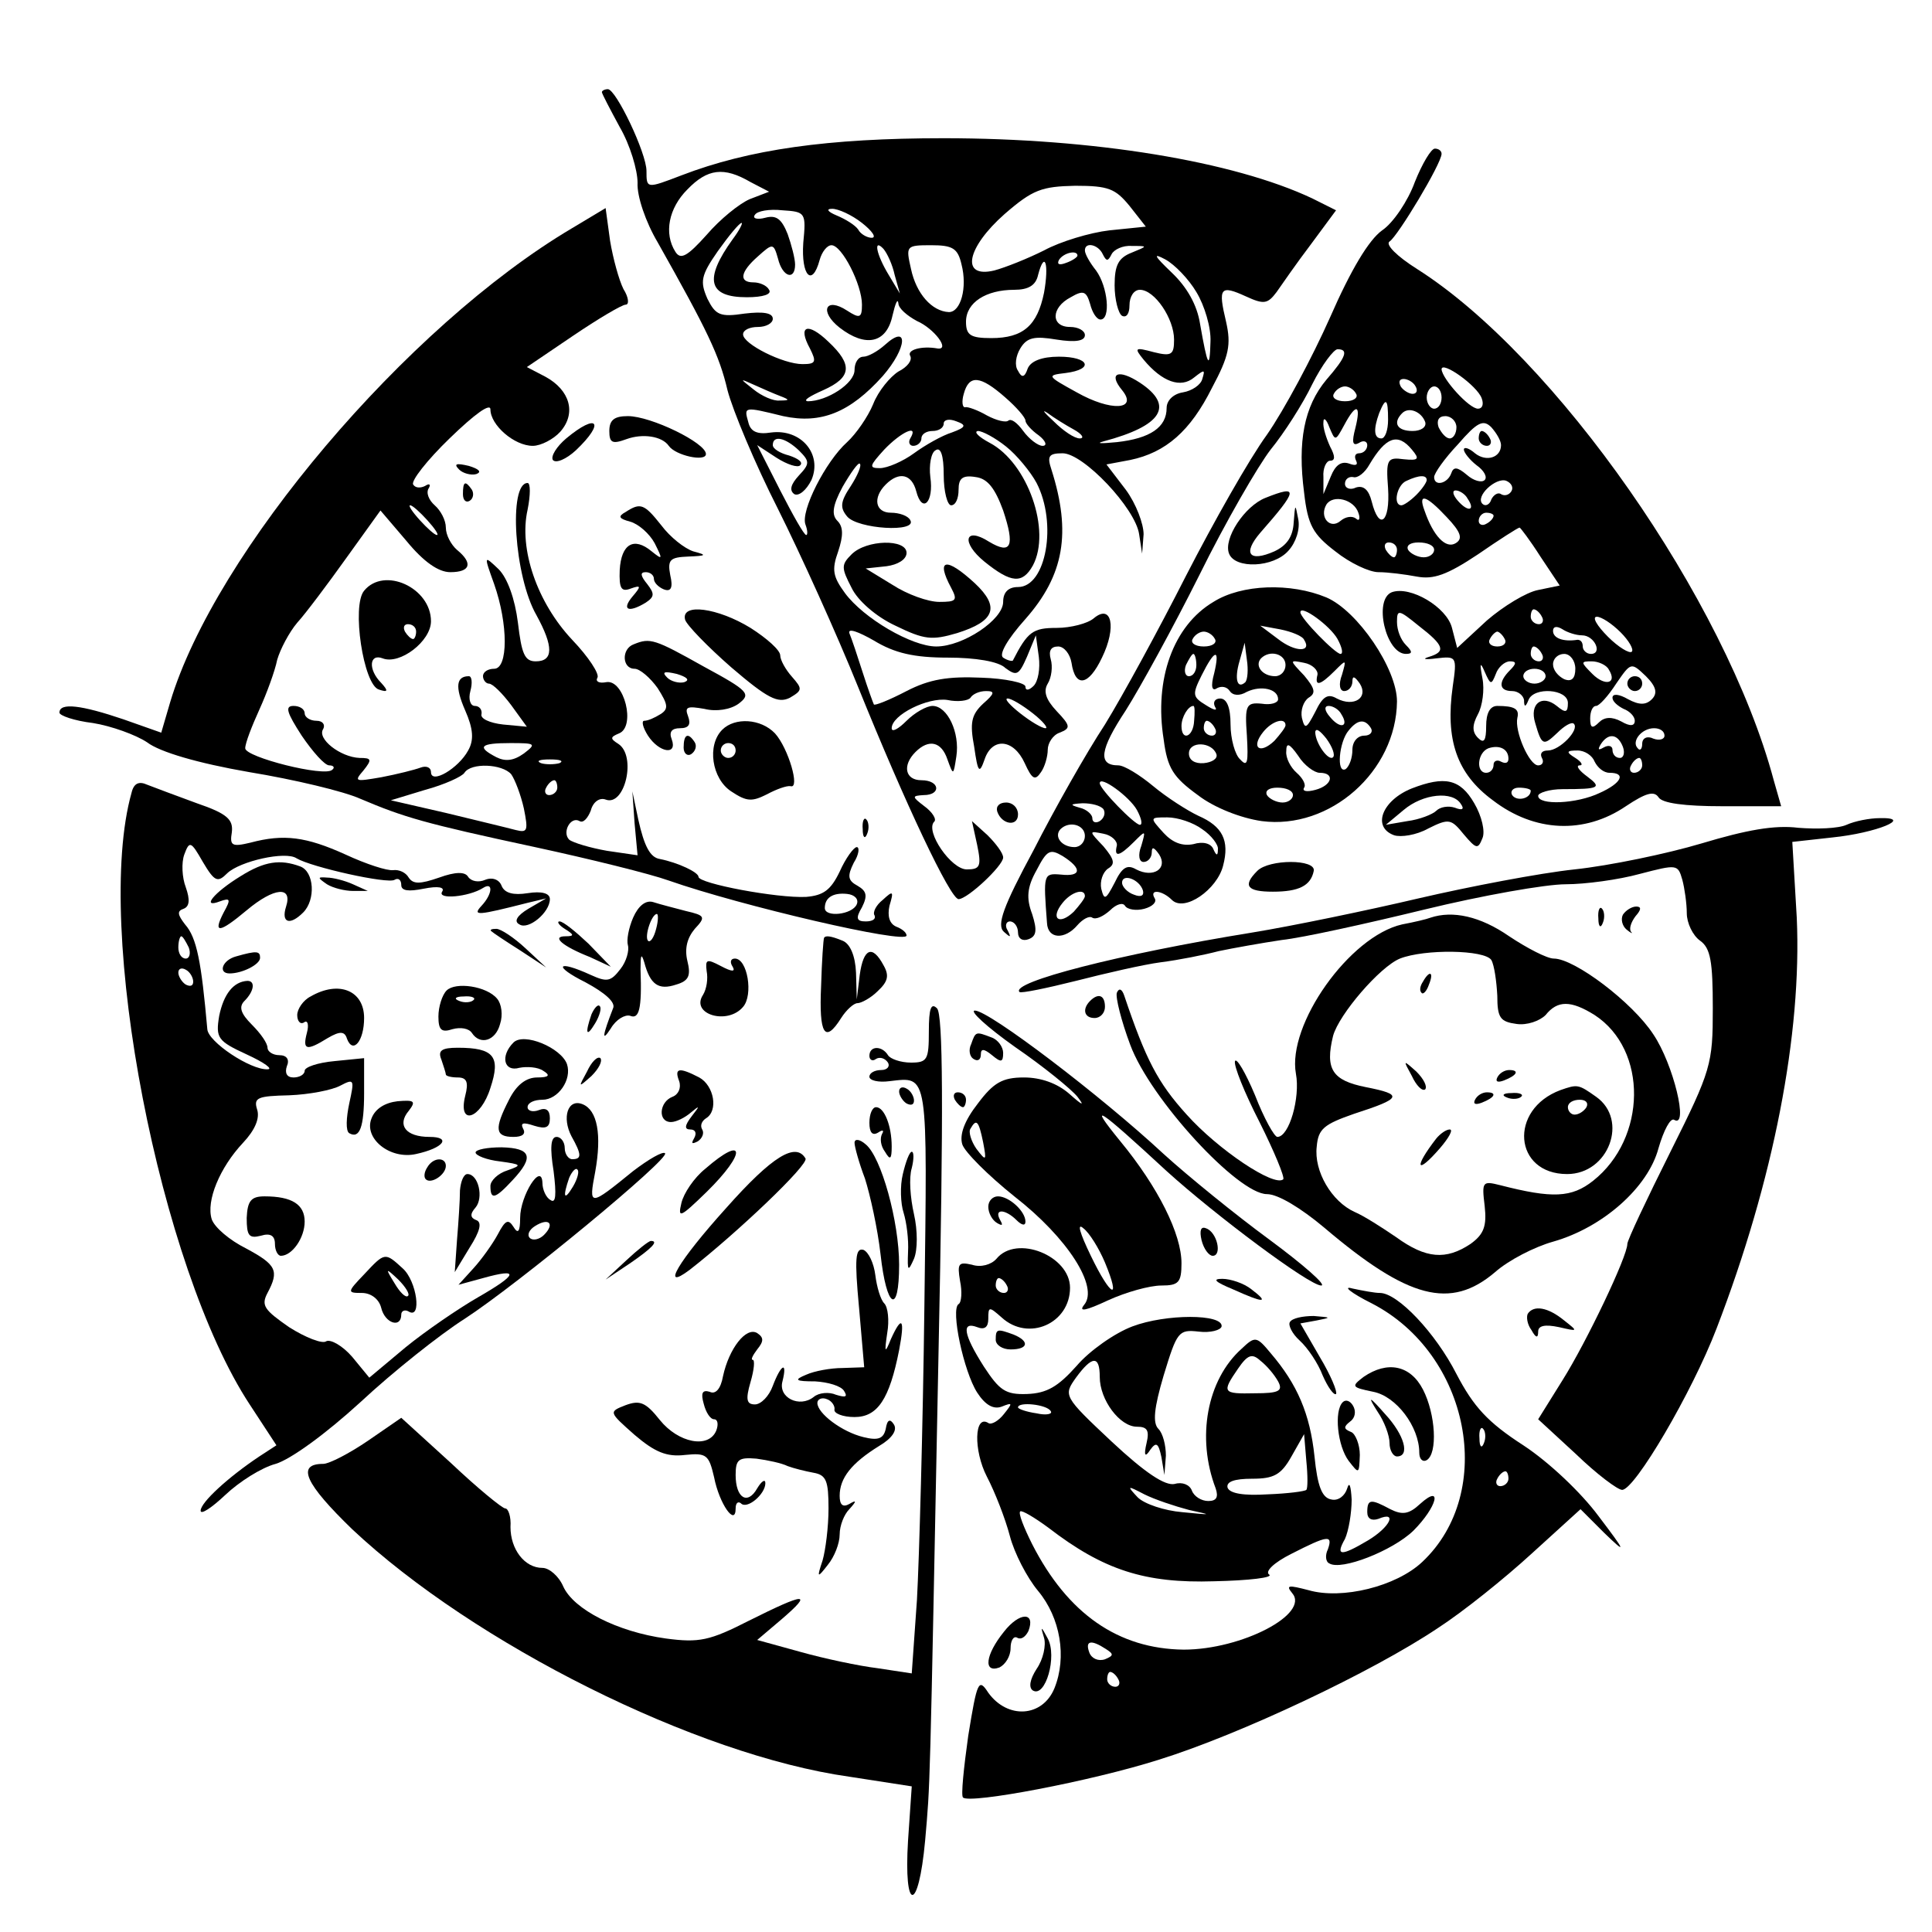 <svg version="1" xmlns="http://www.w3.org/2000/svg" width="346.667" height="346.667" viewBox="0 0 260 260"><path d="M81 12.4c0 .2 1.1 2.3 2.4 4.7 1.4 2.4 2.4 5.8 2.4 7.5-.1 1.8 1.1 5.3 2.7 8 6.7 11.9 8.3 15.2 9.4 19.9.7 2.7 3.7 9.9 6.8 16 3 6 7.9 16.8 10.8 24 6.3 15.6 12.4 28.5 13.5 28.5 1.2 0 6-4.5 6-5.6 0-.6-1-1.9-2.1-3l-2.1-1.9.7 3.2c.6 2.9.4 3.3-1.4 3.3-2.1 0-5.6-5.1-4.4-6.4.4-.3-.2-1.3-1.3-2.1-1.7-1.3-1.7-1.4-.1-1.5 2.4 0 2.2-2-.3-2-2.2 0-2.6-2-.8-3.8 1.8-1.8 3.5-1.4 4.3 1 .8 2.2.8 2.2 1.2-.4.5-3.2-1.2-6.8-3.2-6.8-.8 0-2.4.9-3.5 2s-2 1.6-2 1c0-1.8 4.9-4.2 7.5-3.8 1.4.3 2.8.1 3.1-.3.3-.5 1.2-.9 2.1-.9 1.2 0 1.2.3-.4 1.7-1.6 1.5-1.8 2.6-1.2 5.8.5 3.5.7 3.7 1.4 1.7 1-3 3.9-2.8 5.4.5 1 2.2 1.4 2.4 2.2 1.2.5-.7.9-2.1.9-3 0-.9.7-2 1.6-2.3 1.5-.6 1.5-.9-.4-2.9-1.5-1.6-1.8-2.7-1.2-3.7.5-.8.7-2.3.4-3.3-.3-1.1 0-1.7 1-1.7.8 0 1.6 1 1.8 2.2.5 3.4 2.3 3.1 4.1-.7 2-4.1 1.3-7.3-1.1-5.3-.8.7-3.1 1.3-5 1.3-3.2 0-3.9.5-5.9 4.4-.1.1-.7 0-1.3-.4-.6-.4.5-2.4 3-5.2 5.2-5.9 6.2-11.6 3.5-20.1-.6-1.8-.4-2.2 1.5-2.2 2.8 0 9.8 7.4 10.3 10.9l.4 2.6.2-2.6c0-1.4-1-4.1-2.4-6l-2.6-3.4 3.2-.6c4.8-1 8.1-3.9 11-9.7 2.3-4.3 2.6-5.8 1.9-8.9-1.1-4.6-.8-5 2.7-3.4 2.4 1.1 2.9 1 4.1-.6.7-1 2.7-3.9 4.6-6.4l3.4-4.6-3.2-1.6c-10.6-5-29.4-8.1-49.6-8.1-15.6 0-26.2 1.5-35.3 5C87 25.4 87 25.4 87 23s-4.1-11-5.2-11c-.4 0-.8.2-.8.4zm20 12.1l2.5 1.3-2.6 1c-1.4.6-4 2.7-5.8 4.8-2.6 2.9-3.5 3.4-4.2 2.3-1.6-2.5-.9-5.9 1.6-8.4 2.7-2.8 4.9-3.1 8.5-1zm51 3.2l2.2 2.8-4.9.5c-2.6.3-6.6 1.5-8.8 2.7-2.2 1.1-5.2 2.3-6.7 2.7-4.6 1.1-3.7-3.1 1.4-7.6 3.8-3.3 5-3.7 9.5-3.8 4.5 0 5.4.4 7.3 2.7zm-43.9 5c-.3 4.4 1.2 6 2.2 2.3.3-1.1 1-2 1.6-2 1.4 0 4.1 5.3 4.1 8 0 1.8-.3 1.9-2 .8-2.9-1.9-3.8.1-1 2.3 3.5 2.7 6.3 2.1 7.1-1.6.4-1.7.7-2.4.8-1.7 0 .7 1.2 1.7 2.5 2.4 2.3 1 4.5 3.9 2.8 3.7-2.2-.4-4.2.2-3.7 1 .3.6-.4 1.5-1.6 2.1-1.1.7-2.7 2.6-3.4 4.4-.7 1.7-2.3 4-3.5 5.1-2.9 2.6-6.3 9.3-5.6 11.1.3.8.3 1.4.1 1.4-.3 0-1.8-2.7-3.5-6l-3.1-6.1 2.6 1.7c1.4.9 2.9 1.4 3.2 1 .4-.4-.3-.9-1.5-1.3-1.2-.3-2.2-.9-2.2-1.4 0-1.4 1.7-1 3.5.7 1.5 1.5 1.5 1.8 0 3.4-1.1 1.2-1.3 2-.6 2.5.6.3 1.6-.5 2.3-1.9 1.5-3.5-1.4-6.9-5.4-6.4-1.9.3-2.8-.1-3.1-1.4-.6-2.1-.6-2.1 4.7-.8 5.1 1.1 9-.5 13.4-5.4 3.3-3.8 3.5-7.1.3-4.2-1 .9-2.3 1.6-2.9 1.6-.7 0-1.2.8-1.2 1.8 0 1.8-3.7 4.2-6.3 4.2-.7-.1.3-.7 2.1-1.5 3.8-1.7 4-3.4.7-6.5-2.8-2.7-4.2-2.2-2.5.9.9 1.8.8 2.1-1 2.1-2.6 0-8-2.7-8-4 0-.6.9-1 2-1s2-.5 2-1.1c0-.8-1.3-1-3.8-.7-3.3.5-3.9.2-5-2-1-2.3-.9-3.1 1.4-6.4 1.5-2.1 2.9-3.8 3.2-3.8.2 0-.3 1-1.2 2.2-3.9 5.4-3.3 7.8 1.9 7.8 2.2 0 3.4-.4 3-1-.3-.6-1.3-1-2.1-1-2 0-1.8-1.4.6-3.5 2-1.8 2.1-1.8 2.7.3.6 2.5 2.3 3 2.3.8 0-.8-.5-2.7-1-4.1-.8-2-1.5-2.6-3-2.2-1.1.3-1.8.1-1.4-.4.3-.5 1.9-.8 3.7-.6 3.1.2 3.2.3 2.8 4.4zM116 30c1.4 1.1 2 2 1.3 2-.6 0-1.5-.5-1.8-1.1-.4-.6-1.7-1.4-2.9-1.9s-1.5-.9-.6-.9c.8 0 2.6.8 4 1.9zm4.4 7l.7 2.5-1.5-2.5c-1.7-2.8-2.1-5-.7-3.5.5.6 1.2 2.1 1.5 3.5zm9-1.4c.8 3.1-.1 6.4-1.7 6.4-2.3-.1-4.4-2.5-5.1-5.8-.7-3.1-.7-3.2 2.7-3.2 2.9 0 3.6.4 4.1 2.6zm19-1.4c.5 1 .7 1 1.2 0 .3-.6 1.5-1.2 2.7-1.1 2.2 0 2.2 0 0 .9-1.8.7-2.3 1.7-2.3 4.4 0 1.9.5 3.8 1 4.1.6.3 1-.3 1-1.4 0-1.2.6-2.1 1.4-2.1 2 0 4.6 3.9 4.6 6.7 0 2-.3 2.3-2.7 1.7-2.6-.7-2.7-.6-1.4 1 2.5 3 5 3.9 6.8 2.4 1.4-1.1 1.5-1.1 1.1.2-.2.8-1.4 1.6-2.6 1.8-1.3.2-2.2 1.1-2.2 2.1 0 2.6-2.2 4.1-6.7 4.6-2.1.2-2.9.2-1.8-.1 7.9-2.1 9.6-4.8 4.9-7.9-2.9-1.9-4.3-1.3-2.4 1 2.2 2.7-1.5 2.9-6.1.3-4-2.2-4.1-2.3-1.5-2.6 3.9-.5 3.2-2.2-.9-2.2-2.3 0-3.8.6-4.2 1.6-.4 1.2-.8 1.3-1.3.3-.5-.7-.3-2 .3-3 .9-1.5 1.9-1.7 4.9-1.2 2.5.4 3.8.2 3.8-.6 0-.6-.9-1.1-2-1.1-2.6 0-2.6-2.6.1-4 1.7-1 2.1-.8 2.6.9.3 1.2.9 2.1 1.4 2.1 1.4 0 1-4.4-.6-6.6-.8-1-1.5-2.2-1.5-2.7 0-1.2 1.8-.8 2.4.5zm-3.4.2c0 .2-.7.7-1.6 1-.8.3-1.2.2-.9-.4.6-1 2.5-1.4 2.5-.6zm16 4.9c1.1 1.8 2 4.8 1.9 6.7-.1 3.9-.4 3.3-1.4-2.4-.4-2.6-1.8-5-3.8-6.9-2.4-2.3-2.6-2.7-.9-1.8 1.3.7 3.2 2.7 4.2 4.4zm-20.5.1c-.9 4.4-2.8 6.1-7.1 6.1-2.8 0-3.4-.4-3.4-2.2 0-2.6 2.7-4.3 6.5-4.3 1.9 0 2.9-.6 3.2-2 .9-3.4 1.5-1.5.8 2.4zM105 53.3c1.3.5 1.3.6-.1.6-.8.1-2.4-.6-3.5-1.5-1.9-1.5-1.9-1.5.1-.6 1.1.5 2.7 1.2 3.5 1.5zm30.3.2c1.5 1.3 2.7 2.7 2.7 3.1 0 .4.8 1.3 1.8 2 .9.7 1.2 1.4.5 1.4-.6 0-1.8-.9-2.6-2s-1.6-1.7-2-1.4c-.3.3-1.6 0-2.9-.7-1.2-.7-2.6-1.2-2.9-1.1-.4.1-.5-.8-.2-1.8.7-2.6 2.2-2.5 5.6.5zm9.2 4.3c1.1.6 1.5 1.2.8 1.2s-2.2-1-3.5-2.3c-1.3-1.2-1.7-1.7-.8-1.1.8.6 2.4 1.6 3.5 2.2zm-16.4.4c-1.3.4-3.6 1.7-5.1 2.8-1.5 1.1-3.6 2-4.6 2-1.5 0-1.4-.3.6-2.5 2.3-2.4 4.7-3.5 3.5-1.5-.3.5-.1 1 .4 1 .6 0 1.1-.5 1.1-1 0-.6.7-1 1.5-1s1.5-.4 1.5-1c0-.5.7-.7 1.7-.3 1.4.5 1.3.8-.6 1.5zm7.3 1.9c1.4 1.1 3.3 3.4 4.1 4.9 2.8 5.4 1.3 14-2.5 14-1.3 0-2 .7-2 2 0 2.4-5.4 6-9 6-3.3 0-9.8-3.8-12.3-7.2-1.6-2.2-1.8-3.1-.9-5.6.7-2.1.7-3.3-.1-4.1-.8-.8-.7-2 .7-4.6 1.1-1.9 2.1-3.3 2.3-3.1.3.2-.3 1.6-1.2 3-1.4 2.1-1.5 2.9-.5 4.1 1.4 1.7 9.5 2.2 8.5.5-.3-.6-1.5-1-2.6-1-2.1 0-2.5-2-.7-3.8 1.8-1.8 3.5-1.4 4.1.9.8 3.1 2.4 1.5 1.9-1.9-.2-1.6.1-3.3.7-3.6.7-.5 1.1.7 1.1 3.3 0 2.3.5 4.1 1 4.1.6 0 1-.9 1-2.1 0-1.5.5-2 2.3-1.7 1.6.2 2.6 1.5 3.7 4.5 1.6 4.8 1.1 6-1.9 4.2-3.3-2.1-3.8.1-.6 2.7 3.6 2.9 5.1 3 6.5.5 2.5-4.7-.7-13.8-5.8-16.5-1.5-.8-2.2-1.5-1.6-1.6.6 0 2.3.9 3.8 2.1zm-7.8 28.4c3.6 0 6.8.5 7.7 1.4 1.5 1.1 1.8 1 2.9-1.5l1.2-2.9.4 2.9c.2 1.6-.1 3.3-.7 3.9-.6.6-1.1.7-1.1.1 0-.5-2.7-1.1-5.9-1.2-4.5-.2-7 .2-10.1 1.8-2.3 1.2-4.3 2-4.4 1.8-.1-.2-.8-2.1-1.5-4.3-.7-2.2-1.5-4.6-1.8-5.3-.2-.7 1.2-.2 3.3 1 2.8 1.7 5.4 2.3 10 2.3zM139 96c1.4 1.1 2.1 2 1.7 2-.5 0-2-.9-3.4-2s-2.2-2-1.7-2c.5 0 2 .9 3.4 2z"/><path d="M114.6 74.6c-1.4 1.4-1.4 1.8 0 4.5.8 1.7 3.3 3.9 5.9 5.1 3.9 1.9 4.9 2 8.3 1 5.1-1.6 5.8-3.5 2.4-6.7-3.9-3.6-5.3-3.3-3.2.6.9 1.7.7 1.9-1.6 1.9-1.5 0-4.3-1-6.3-2.3l-3.6-2.2 2.8-.3c1.5-.2 2.7-.9 2.7-1.8 0-1.9-5.4-1.8-7.4.2zM190.4 24.5c-.9 2.5-2.9 5.5-4.4 6.5-1.8 1.3-4.2 5.3-7 11.7-2.4 5.4-6.2 12.5-8.5 15.8-2.4 3.3-7.2 11.8-10.9 19-3.6 7.1-8.5 16.1-10.9 20-2.5 3.8-6.8 11.4-9.6 16.9-4.1 7.6-5 10.1-4 11 .9.8 1 .8.5-.2-.4-.6-.2-1.2.3-1.2.6 0 1.1.7 1.1 1.5s.6 1.2 1.4.9c1.1-.4 1.2-1.2.5-3.4-.8-2.1-.7-3.6.6-5.9 1.4-2.7 1.8-2.9 3.5-1.9 2.7 1.7 2.5 2.8-.2 2.5-2.4-.2-2.4-.1-1.9 6.5.1 2.2 2.4 2.3 4.1.3.7-.8 1.6-1.3 2-1 .5.3 1.5-.2 2.4-1 .8-.8 1.7-1.1 2-.6.3.5 1.5.7 2.6.4 1.1-.3 1.7-.9 1.4-1.4-.8-1.3 1-1.1 2.3.2 1.7 1.7 6.1-1.4 6.9-4.6.9-3.4-.1-5.3-3.3-6.7-1.5-.7-4.3-2.5-6.1-4-1.8-1.5-3.9-2.8-4.7-2.8-2.8 0-2.5-2.1 1-7.4 1.9-3 6.4-11.2 9.9-18.2 3.5-7.1 7.9-14.7 9.6-16.9 1.8-2.2 4.3-6.1 5.6-8.8 1.3-2.6 2.9-4.7 3.4-4.7 1.5 0 1.2 1-1.5 4.1-3 3.6-3.9 8.3-3 15.2.5 4.4 1.2 5.6 4.2 7.9 2 1.6 4.6 2.8 5.8 2.8 1.3 0 3.6.3 5.2.6 2.2.4 4-.2 8.2-3 2.9-2 5.4-3.6 5.6-3.6.1 0 1.4 1.7 2.8 3.9l2.6 3.9-2.9.6c-1.6.3-4.7 2.2-6.9 4.1l-4 3.7-.7-2.7c-.7-2.8-5.6-5.7-8.1-4.8-2.5 1-.8 8.3 1.9 8.3.9 0 .9-.3 0-1.2-.7-.7-1.2-2-1.2-3.1 0-1.7.2-1.7 2.9.5 3.5 2.7 3.7 3.5 1.4 4.2-1 .3-.5.4 1 .2 2.7-.3 2.8-.3 2.2 3.8-1 7.1.5 11.7 5.4 15.3 5.6 4.3 12.3 4.6 17.9.8 2.7-1.8 3.8-2.1 4.4-1.2.5.8 3.5 1.2 8.6 1.2h7.9l-1-3.5c-6.5-24.3-29.4-57-48-68.8-2.7-1.7-4.3-3.3-3.7-3.7 1.1-.7 7-10.5 7-11.8 0-.4-.4-.7-.9-.7s-1.7 2-2.7 4.5zm9 29.1c.3.8.1 1.4-.5 1.4-1.2 0-4.8-4-4.9-5.3 0-1.2 4.8 2.2 5.4 3.9zm-8.9-1.6c.3.5.2 1-.4 1-.5 0-1.3-.5-1.6-1-.3-.6-.2-1 .4-1 .5 0 1.3.4 1.6 1zm-8 1c.3.5-.3 1-1.5 1s-1.8-.5-1.5-1c.3-.6 1-1 1.5-1s1.2.4 1.5 1zm11.5.5c0 .8-.4 1.5-1 1.5-.5 0-1-.7-1-1.5s.5-1.5 1-1.5c.6 0 1 .7 1 1.5zm-7.2 3c0 1.4-.4 2.5-.9 2.5-1 0-1.1-1.2-.3-3.4.9-2.2 1.2-2 1.2.9zm-4.4 1.1c-.5 1.9-.4 2.5.5 2 .6-.4 1.1-.2 1.1.3 0 .6-.5 1.1-1.1 1.1-.5 0-.7.4-.4 1 .3.6-.1.7-.9.4-1.1-.4-1.9.2-2.5 1.7l-1 2.4v-2.3c-.1-1.2.4-2.2.9-2.2.7 0 .7-.6 0-1.9-.5-1.1-1-2.6-.9-3.3 0-.7.4-.4.8.7.8 1.9.8 1.9 2-.3 1.6-3 2.3-2.8 1.5.4zm9.4-.8c.2.7-.6 1.2-1.7 1.2-2.1 0-2.7-1.1-1.4-2.4.9-.9 2.6-.2 3.1 1.2zm4.2.7c0 .8-.4 1.5-.9 1.5s-1.1-.7-1.5-1.5c-.3-.9 0-1.5.9-1.5.8 0 1.5.7 1.5 1.5zm6 2.4c0 1.7-2 2.3-3.5 1.1-.8-.7-1.5-.9-1.5-.5s.8 1.4 1.7 2.1c1 .7 1.5 1.6 1.1 2-.4.4-1.5.1-2.4-.7-1.3-1.1-1.8-1.1-2.1-.2-.5 1.4-2.3 1.8-2.3.5 0-.5 1.4-2.5 3.2-4.4 2.6-3 3.4-3.4 4.5-2.3.7.8 1.3 1.8 1.3 2.4zm-12 .6c1.1 1.3.9 1.5-1.1 1.3-2.2-.3-2.4 0-2.1 3.9.3 4.6-1.2 5.8-2.2 1.8-.4-1.6-1.1-2.2-2.1-1.9-.8.4-1.5.1-1.5-.5s.5-1 1.1-.9c.6.2 1.6-.6 2.2-1.7 2.2-3.7 3.8-4.3 5.7-2zm2 4.1c0 .3-.6 1.2-1.4 2-.8.8-1.7 1.4-2 1.4-1.2 0-.6-2.8.7-3.3 1.7-.8 2.7-.8 2.7-.1zm11.4 1.5c-.3.5-.9.7-1.4.4-.4-.3-1 .1-1.3.7-.2.7-.8 1-1.2.6-1-1 1.8-3.6 3.2-3.1.7.3 1 .9.7 1.4zm-5.9 1c1.1 1.6.1 1.9-1.3.3-.7-.8-.8-1.4-.3-1.4s1.3.5 1.6 1.1zM182.8 69c.3.8.1 1.2-.3.8-.5-.4-1.4-.3-2.1.3-1.4 1.2-2.9-.5-1.9-2.2.9-1.4 3.7-.7 4.3 1.1zm11.9.6c1.9 2 2.2 2.9 1.2 3.5-1.3.8-3-.9-4.2-4.4-.9-2.4.2-2.1 3 .9zm6.3-.2c0 .3-.4.8-1 1.1-.5.3-1 .1-1-.4 0-.6.5-1.1 1-1.1.6 0 1 .2 1 .4zM188 74c0 .5-.2 1-.4 1-.3 0-.8-.5-1.1-1-.3-.6-.1-1 .4-1 .6 0 1.1.4 1.1 1zm5 0c0 .5-.6 1-1.4 1-.8 0-1.8-.5-2.1-1-.3-.6.3-1 1.4-1 1.2 0 2.1.4 2.1 1zm14.5 9c.3.5.1 1-.4 1-.6 0-1.1-.5-1.1-1 0-.6.2-1 .4-1 .3 0 .8.4 1.1 1zm10.6 2.1c1.1 1.1 1.8 2.3 1.5 2.6-.3.3-1.8-.6-3.2-2-1.5-1.5-2.2-2.7-1.5-2.7.6 0 2 .9 3.2 2.1zm-5.2.4c1.7 0 2.8 2.5 1.2 2.5-.6 0-1.1-.5-1.1-1 0-.6-.3-.9-.7-.9-1.9.3-3.3-.2-3.3-1.2 0-.6.5-.7 1.3-.2.6.4 1.8.8 2.6.8zm-10.4.5c.3.5-.1 1-1 1s-1.3-.5-1-1c.3-.6.8-1 1-1 .2 0 .7.4 1 1zm5 2c.3.5.1 1-.4 1-.6 0-1.1-.5-1.1-1 0-.6.2-1 .4-1 .3 0 .8.4 1.1 1zm4.5 2c0 1.3-.5 1.8-1.5 1.4-.8-.4-1.5-1.2-1.5-2s.7-1.4 1.5-1.4 1.5.9 1.5 2zm-10.7.7c.3-.9 1.2-1.7 1.9-1.7.9 0 .9.3 0 1.2-1.6 1.6-1.5 2.8.3 2.8.8 0 1.5.6 1.6 1.2 0 1 .2 1 .6 0 .7-1.8 5.3-1.5 5.3.4 0 1.3-.3 1.4-1.5.4-2-1.6-3.7-.3-2.9 2.3.9 3.1 1.1 3.1 3 1.3.9-.9 1.9-1.5 2.2-1.2.8.8-1.9 3.6-3.5 3.6-.8 0-1.1.4-.8 1 .3.5.1 1-.5 1-1.2 0-3.2-4.6-2.8-6.4.3-1.2-.4-1.6-2.7-1.6-1 0-1.5 1-1.5 2.7 0 2-.3 2.4-1.1 1.6-.8-.8-.8-1.7 0-3.2.6-1.1.9-3.3.6-4.8-.4-2.1-.3-2.3.3-.9.8 1.8.9 1.8 1.5.3zm15.2-.6c1.2 1.9-.5 2.3-2.2.6-1.6-1.6-1.6-1.7-.1-1.7.9 0 2 .5 2.3 1.1zm5.8 4c-.8.8-1.7.8-3.2 0-1.2-.7-2.1-.8-2.1-.2 0 .5.7 1.1 1.5 1.5.8.3 1.5 1 1.5 1.6 0 .7-.6.8-1.8.1-1.3-.7-2.3-.6-3 .1-.9.9-1.2.8-1.2-.5 0-.9.3-1.7.8-1.7.4 0 1.6-1.3 2.7-3 2-2.9 2-2.9 4-1 1.4 1.4 1.6 2.3.8 3.1zM208 91c0 .5-.7 1-1.5 1s-1.5-.5-1.5-1c0-.6.7-1 1.5-1s1.5.4 1.5 1zm16 8c0 .5-.7.7-1.5.4-.8-.4-1.5-.1-1.5.7 0 .7-.3 1-.6.6-.9-.9.5-2.7 2.2-2.7.8 0 1.4.4 1.4 1zm-5.6 1.5c.3.8.1 1.5-.4 1.5-.6 0-1-.5-1-1.1 0-.5-.5-.7-1.2-.3-.7.4-.8.3-.4-.4 1-1.6 2.3-1.5 3 .3zm-15.4 1.6c0 .6-.4.7-1 .4-.5-.3-1-.1-1 .4 0 .6-.4 1.1-1 1.1-1.4 0-1.2-2.7.3-3.3 1.5-.5 2.7.1 2.7 1.4zm11.6.4c.4.8 1.2 1.5 2 1.5 2.3 0 1.6 1.4-1.3 2.7-3.1 1.5-8.3 1.7-8.3.4 0-.4 1.5-.9 3.3-.9 5 0 5.3-.2 3.3-1.7-1.1-.8-1.6-1.5-1-1.5.5 0 .2-.5-.6-1-1.3-.8-1.2-1 .3-1 1 0 2 .7 2.3 1.5zm6.4.5c0 .5-.5 1-1.1 1-.5 0-.7-.5-.4-1 .3-.6.8-1 1.1-1 .2 0 .4.4.4 1zm-68 6c.6 1.1.8 2 .4 2-.7 0-5.4-4.8-5.4-5.6 0-1.1 4 1.8 5 3.6zm53-2.6c0 1.1-1.9 1.5-2.5.6-.3-.5.1-1 .9-1 .9 0 1.6.2 1.6.4zm-57.5 2.5c.3.5.1 1.2-.5 1.6-.5.3-1 .2-1-.4 0-.5-.8-1.2-1.7-1.4-1.4-.4-1.3-.5.4-.6 1.2 0 2.4.3 2.8.8zm13.3 2.7c1.2.8 2.2 2.1 2.1 2.7 0 .9-.2.9-.6 0-.3-.8-1.4-1.1-2.7-.7-1.5.3-2.8-.2-4-1.5-1.9-2.1-1.9-2.1.5-2.1 1.4 0 3.5.7 4.7 1.6zm-15.8.9c0 .8-.6 1.5-1.4 1.5-1.7 0-2.8-1.4-1.9-2.4 1.2-1.2 3.3-.6 3.3.9zm4.3 1.3c-.4 1.6.3 1.5 2.3-.5 1.6-1.6 1.6-1.6 1 .5-.5 1.3-.3 2.2.3 2.2s1.1-.6 1.1-1.3c0-.8.3-.7 1 .3 1.2 1.9-.8 3.2-3.1 2-1.2-.7-1.9-.3-2.9 1.8-1.2 2.3-1.4 2.4-1.8.8-.2-1 .2-2.2.9-2.7 1-.6.9-1.2-.6-3-2-2.1-2-2.1 0-1.7 1.1.2 1.9 1 1.8 1.6zm3.5 6c.2.7-.2 1-1.2.6-.9-.3-1.6-1.1-1.6-1.6 0-1.3 2.3-.5 2.8 1zm-7.8.8c0 .3-.7 1.2-1.5 2.1-2 1.9-3.2.9-1.5-1.2 1.2-1.5 3-2 3-.9z"/><path d="M199 59c0 .5.5 1 1.1 1 .5 0 .7-.5.4-1-.3-.6-.8-1-1.1-1-.2 0-.4.4-.4 1zM219 92c0 .5.5 1 1 1 .6 0 1-.5 1-1 0-.6-.4-1-1-1-.5 0-1 .4-1 1zM77 30.7C54.7 43.9 28.9 74.4 22.9 94.5l-1.2 4.1-5.1-1.8C11 94.9 8 94.5 8 95.9c0 .4 2 1.1 4.5 1.4 2.5.4 5.8 1.6 7.3 2.6 1.7 1.3 6.8 2.8 13.7 4 6.1 1 12.8 2.6 15 3.6 5.9 2.5 8.6 3.3 23.5 6.5 7.4 1.6 15.5 3.6 18 4.5 9.7 3.4 32 8.6 32 7.4 0-.4-.6-.9-1.4-1.2-.9-.4-1.2-1.4-.9-2.8.6-2 .5-2.1-.9-.8-.9.7-1.4 1.7-1.1 2.1.2.5-.3.8-1.2.8-1.2 0-1.4-.4-.5-1.9.8-1.6.6-2.2-.6-2.9-1.3-.7-1.4-1.3-.5-3.1.7-1.1.8-2.1.4-2.1s-1.5 1.5-2.3 3.3c-1.2 2.5-2.2 3.2-4.5 3.4-3.9.2-14.5-1.8-14.5-2.7 0-.6-2.7-1.9-5.2-2.4-1.3-.2-2.1-1.7-2.9-5.3l-.8-3.8.3 4.3.4 4.3-4.1-.6c-2.3-.4-4.6-1.1-5.1-1.5-1-1 .2-3.2 1.4-2.5.5.3 1.1-.4 1.5-1.4.3-1.2 1.2-1.8 2-1.5 2.6 1 4.2-5.9 1.7-7.5-1.1-.7-1.1-.9.1-1.4 2.3-.9.7-7.3-1.7-6.9-1 .2-1.5-.1-1.2-.6.3-.5-1.2-2.8-3.4-5.1-4.7-5-7.2-12.2-6-17.5.4-2 .4-3.6 0-3.6-2.6 0-1.8 12.6 1.2 17.8 2.3 4.2 2.3 6.2-.1 6.2-1.5 0-1.9-1-2.4-5.2-.4-3.2-1.4-6-2.6-7.2-2-1.9-2-1.9-.6 2 1.9 5.4 1.9 11.4 0 11.4-.8 0-1.5.4-1.5 1 0 .5.4 1 .8 1 .5 0 1.8 1.3 3 2.9l2.1 2.9-3.2-.3c-1.8-.2-3.1-.8-2.9-1.4.1-.6-.3-1.1-.9-1.1-.6 0-.9-.9-.6-2 .3-1.1.2-2-.2-2-1.7 0-1.9 1.4-.5 4.6 1.1 2.5 1.2 4 .4 5.4-1.3 2.4-5 4.6-5 2.9 0-.6-.6-.9-1.4-.6-.8.3-3.2.9-5.3 1.3-3.5.6-3.7.6-2.4-.9 1.2-1.5 1.1-1.7-.5-1.7-2.6-.1-5.8-2.6-4.9-3.9.3-.6-.1-1.1-.9-1.1-.9 0-1.6-.5-1.6-1 0-.6-.7-1-1.5-1-1.2 0-.9.9 1.1 4 1.5 2.2 3.1 4 3.7 4 .6 0 .8.3.4.6-1 1-11.7-1.7-11.7-2.9 0-.7.9-3 1.9-5.2 1-2.2 2.1-5.2 2.4-6.7.4-1.4 1.6-3.7 2.7-5 1.1-1.2 4.1-5.2 6.6-8.7l4.6-6.4 3.5 4.1C57 75.6 59 77 60.6 77c2.7 0 3.1-1.2.9-3-.8-.7-1.5-2-1.5-3s-.7-2.3-1.5-3c-.8-.7-1.2-1.7-.8-2.3.3-.5.1-.7-.5-.3-.6.3-1.3.3-1.6-.2-.3-.5 1.9-3.3 4.9-6.2 3.4-3.3 5.5-4.8 5.5-3.9 0 2.1 3.2 4.9 5.7 4.9 1.1 0 2.8-.9 3.7-1.9 2.2-2.5 1.3-5.6-2-7.4l-2.5-1.3 6.2-4.2c3.4-2.3 6.6-4.2 7.1-4.2s.4-1-.3-2.1c-.6-1.2-1.4-4.1-1.8-6.5l-.6-4.4-4.5 2.7zM57.5 70c1 1.1 1.6 2 1.3 2-.3 0-1.3-.9-2.3-2-1-1.1-1.6-2-1.3-2 .3 0 1.3.9 2.3 2zm13 31.4c-1.4 1-2.5 1.1-3.7.5-2.7-1.4-2.2-1.9 1.9-1.9 3.4 0 3.5.1 1.8 1.4zm4.8 1.3c-.7.2-1.9.2-2.5 0-.7-.3-.2-.5 1.2-.5s1.9.2 1.3.5zm-6.5 1.5c.5.7 1.3 2.8 1.7 4.6.6 3 .5 3.3-1.1 2.9-1.1-.3-5.3-1.3-9.4-2.3l-7.4-1.7 4.6-1.4c2.6-.7 5-1.8 5.3-2.3.9-1.4 5.1-1.2 6.3.2zM75 106c0 .5-.5 1-1.1 1-.5 0-.7-.5-.4-1 .3-.6.8-1 1.1-1 .2 0 .4.4.4 1zm40.3 15.7c-.6 1.4-4.3 1.8-4.3.5 0-1.4 1.1-2.1 3-1.9 1 .1 1.6.7 1.3 1.4z"/><path d="M82 58c0 1.6.4 1.8 2.3 1.1 2.2-.8 4.8-.4 5.7.9.9 1.3 5 2.2 5 1.1 0-1.5-7.4-5.1-10.5-5.1-1.8 0-2.5.5-2.5 2zM76.2 59c-1.3 1.1-2.1 2.4-1.8 2.9.4.5 1.8-.1 3.1-1.3 4-3.8 2.9-5.1-1.3-1.6zM61.8 63.2c.5.5 1.6.8 2.3.6.8-.3.3-.7-1-1.1-1.7-.4-2.1-.3-1.3.5zM62.3 66.5c0 .8.4 1.2.9.9.5-.3.6-1 .3-1.5-.9-1.3-1.2-1.1-1.2.6zM170.3 67c-2.8 1.1-5.7 5.5-4.9 7.5.8 2.1 6 1.9 8-.4 1-1.1 1.6-2.9 1.3-4.3-.4-2.1-.4-2-.6.5-.1 1.9-.9 3.1-2.6 3.9-3.4 1.5-4.3.3-1.9-2.5 5.1-5.8 5.2-6.5.7-4.7zM84.2 68.9c-1.1.6-.9.9.6 1.3 1.1.3 2.6 1.6 3.3 2.9 1.1 2.2 1.1 2.3-.4 1.1-2.4-2-4.1-1-4.3 2.5-.1 2.5.2 3 1.5 2.5 1.4-.5 1.4-.3.2 1.1-1.5 1.8-.5 2.2 1.8.8 1.2-.8 1.2-1.2.2-2.5-.9-1.1-1-1.6-.2-1.6.6 0 1.1.4 1.1.9s.6 1.1 1.3 1.4c1 .4 1.3-.2.9-1.9-.4-2.1 0-2.4 2.4-2.5 2.5-.1 2.6-.2.7-.7-1.2-.4-3.1-1.9-4.3-3.5-2.3-2.9-2.8-3.1-4.8-1.8zM49 79.5c-1.7 2-.1 12.7 2 13.3 1.2.4 1.3.2.3-.9-1.8-1.8-1.6-4 .2-3.3 2.3.9 6.5-2.3 6.5-5 0-4.5-6.3-7.4-9-4.1zm7 5.5c0 .5-.2 1-.4 1-.3 0-.8-.5-1.1-1-.3-.6-.1-1 .4-1 .6 0 1.1.4 1.1 1zM163.3 81c-5.4 3.2-8 10.4-6.7 18.5.5 3.9 1.3 5.1 4.6 7.5 2.2 1.7 5.8 3.1 8.6 3.5 9.2 1.2 18.1-6.7 18.2-16.1 0-4.4-5.3-12.2-9.5-14-4.8-2-11.4-1.8-15.2.6zm16.7 5c.6 1.1.8 2 .4 2-.7 0-5.4-4.8-5.4-5.6 0-1.1 4 1.8 5 3.6zm-4.5.1c1.1 1.7-1.2 1.7-3.5-.1l-2.4-1.8 2.7.5c1.5.3 3 .9 3.2 1.4zm-12-.1c.3.5-.3 1-1.5 1s-1.8-.5-1.5-1c.3-.6 1-1 1.5-1s1.2.4 1.5 1zm4.1 5.8c-1.1 1-1.5-.4-.8-2.8l.7-2.5.3 2.3c.2 1.3.1 2.6-.2 3zm-6.6-2.3c0 .8-.4 1.5-1 1.5-.5 0-.7-.7-.4-1.5.4-.8.8-1.5 1-1.5.2 0 .4.7.4 1.5zm2.4 1.1c-.5 1.8-.3 2.5.4 2 .6-.3 1.3-.2 1.7.4.4.6 1.3.7 2.3.1 1.9-.9 4.2-.4 4.2 1 0 .5-1 .8-2.2.6-2.1-.2-2.3.2-2 4.3.2 3.6.1 4.3-.9 3.2-.7-.6-1.3-2.8-1.3-4.7 0-2.3-.5-3.5-1.4-3.5-.7 0-1 .5-.7 1.1.4.6-.1.5-1.2-.2-1.8-1.1-1.9-1.4-.6-4 1.8-3.6 2.5-3.7 1.7-.3zm9.6-1.1c0 .8-.6 1.5-1.4 1.5-1.7 0-2.8-1.4-1.9-2.4 1.2-1.2 3.3-.6 3.3.9zm4.3 1.3c-.4 1.6.3 1.5 2.3-.5 1.6-1.6 1.6-1.6 1 .5-.5 1.3-.3 2.2.3 2.2s1.1-.6 1.1-1.3c0-.8.3-.7 1 .3 1.2 1.9-.8 3.2-3.1 2-1.2-.7-1.9-.3-2.9 1.8-1.2 2.3-1.4 2.4-1.8.8-.2-1 .2-2.2.9-2.7 1-.6.9-1.2-.6-3-2-2.1-2-2.1 0-1.7 1.1.2 1.9 1 1.8 1.6zM160.7 97c-.1 2.2-1.7 2.8-1.7.7 0-1.2.9-2.7 1.6-2.7.2 0 .2.9.1 2zm19.8-.9c1.1 1.7-.1 2.1-1.5.4-.8-.9-.8-1.5-.2-1.5.6 0 1.4.5 1.7 1.1zm-17 1.9c.3.5.1 1-.4 1-.6 0-1.1-.5-1.1-1 0-.6.2-1 .4-1 .3 0 .8.4 1.1 1zm9.5-.4c0 .3-.7 1.2-1.5 2.1-2 1.9-3.2.9-1.5-1.2 1.2-1.5 3-2 3-.9zm11.5.4c.3.5-.1 1-.9 1-.9 0-1.6.8-1.6 1.9 0 1.1-.4 2.2-.9 2.6-1.3.7-.9-3.7.4-5.2 1.2-1.5 2.2-1.6 3-.3zm-5.1 3.9c-.6.6-2.4-1.9-2.4-3.4.1-.6.7-.1 1.5.9.8 1.1 1.2 2.2.9 2.5zm-15.7-.4c.2.6-.6 1.1-1.7 1.2-1.2.1-2-.4-2-1.3 0-1.7 3.1-1.6 3.7.1zm13.9 2.5c2.1 0 1.7 1.7-.6 2.3-1.1.3-1.8.2-1.5-.3.3-.4-.2-1.3-1-2s-1.5-2-1.4-2.9c0-1.2.4-1.1 1.6.6.8 1.3 2.2 2.3 2.9 2.3zm-3.6 3c0 .5-.6 1-1.4 1-.8 0-1.8-.5-2.1-1-.3-.6.3-1 1.4-1 1.2 0 2.1.4 2.1 1zM92.2 83.4c.2.7 3 3.6 6.2 6.4 4.9 4.2 6.3 4.9 7.9 4.1 1.7-1 1.7-1.2.3-2.8-.9-1-1.6-2.3-1.6-2.9 0-.7-1.8-2.3-4-3.7-4.4-2.7-9.4-3.4-8.8-1.1zM85.3 86.7c-1.7.6-1.6 3.3.1 3.3.7 0 2.1 1.2 3.1 2.6 1.4 2.2 1.5 2.8.4 3.5-.8.5-1.7.9-2.2.9-.4 0-.2.9.5 2 1.5 2.3 4 2.7 3.2.5-.4-1 0-1.5 1.1-1.5 1.2 0 1.5-.5 1.1-1.6-.5-1.3-.1-1.4 2.2-1 1.6.4 3.5.1 4.6-.7 1.7-1.3 1.4-1.7-4.7-5-6.6-3.7-7.2-3.9-9.4-3zm6.8 5.1c-.7.2-1.8-.1-2.3-.6-.8-.8-.4-.9 1.3-.5 1.3.4 1.8.8 1 1.1zM97.2 98.2c-2.1 2.1-1.4 6.6 1.2 8.3 2.1 1.4 2.8 1.4 4.8.4 1.3-.7 2.7-1.2 3.2-1.1 1.3.4-.3-5.1-2.1-7.1-1.9-2-5.4-2.2-7.1-.5zM99 101c0 .5-.4 1-1 1-.5 0-1-.5-1-1 0-.6.5-1 1-1 .6 0 1 .4 1 1z"/><path d="M92 100.6c0 .8.5 1.2 1 .9.6-.4.8-1.1.5-1.6-.9-1.4-1.5-1.1-1.5.7zM17.7 106.7c-5.1 18.1 3.8 63.9 15.9 82.3l3.6 5.5-2.3 1.5c-4.2 2.8-7.9 6.2-7.9 7.3 0 .6 1.5-.4 3.3-2.1 1.9-1.8 4.9-3.7 6.8-4.2 2-.6 6.7-4 11.4-8.3 4.4-4.1 10.7-9.1 14-11.2 7.1-4.6 27.7-21.6 27-22.3-.3-.3-2.2.8-4.3 2.4-5.9 4.8-6 4.8-5.1.1.9-5 .3-8.3-1.7-9.1-2-.8-2.8 1.8-1.5 4.3 1.4 2.5 1.4 3.1.1 3.1-.5 0-1-.7-1-1.5s-.5-1.5-1.1-1.5c-.8 0-.9 1.5-.4 4.6.4 3.2.3 4.4-.4 3.9-.6-.3-1.1-1.4-1.1-2.3-.1-2.9-3 1.7-3 4.7 0 1.9-.3 2.2-.9 1.2-.7-1.1-1.1-.9-2.1 1-.7 1.3-2.2 3.4-3.3 4.6l-2 2.2 3.3-.9c5-1.4 4.7-.5-.7 2.6-2.6 1.5-7 4.5-9.7 6.7l-4.9 4.1-2.3-2.8c-1.3-1.5-2.9-2.4-3.5-2.1-.5.4-2.8-.5-5-1.9-3.3-2.3-3.8-2.9-2.9-4.6 1.6-3 1.2-3.8-2.9-6-2.2-1.1-4.2-2.8-4.6-3.9-.8-2.5 1.1-7 4.2-10.3 1.6-1.7 2.3-3.3 1.9-4.5-.5-1.6.1-1.8 4.3-1.9 2.7-.1 5.8-.7 6.9-1.3 1.9-1 1.9-.8 1.2 2.4-.4 1.9-.5 3.7 0 4 1.4.8 2-.8 2-5.4v-4.7l-4 .4c-2.2.2-4 .8-4 1.3s-.7.9-1.5.9c-.9 0-1.2-.6-.9-1.5.4-.9 0-1.5-1-1.5-.9 0-1.6-.5-1.6-1 0-.6-.9-1.9-2.1-3.1-1.5-1.5-1.8-2.4-1-3.2 1.3-1.3 1.5-2.7.4-2.7-1.9.1-3.2 1.8-3.8 4.7-.5 3-.2 3.4 3.7 5.2 2.4 1.1 3.6 2 2.8 2-2.3.1-8-3.7-8.1-5.4-.8-9-1.4-12.3-3-14.1-1-1.3-1.1-1.8-.2-2.1.8-.3.9-1.2.3-2.9-.5-1.3-.6-3.3-.2-4.4.7-1.9.9-1.8 2.5 1 1.6 2.7 2 2.8 3.3 1.5 1.7-1.6 7.8-3 9.3-2 2 1.2 12.3 3.5 13.2 2.9.5-.3.9 0 .9.7 0 .8 1 .9 3 .5s2.9-.2 2.5.4c-.7 1.1 3.6.7 5.5-.5 1.4-.9 1.3.8-.2 2.4-1.3 1.4-.5 1.3 6.2-.4l2.5-.6-2.4 1.4c-1.5.9-2 1.7-1.2 2.1 1.2.8 4.1-1.6 4.1-3.4 0-.8-1.1-1.1-3-.8-1.9.3-3.1 0-3.5-1-.3-.8-1.2-1.2-2.2-.8-.9.4-1.9.2-2.3-.4-.4-.7-1.7-.7-3.9.1-2.6.9-3.5.9-4.1 0-.4-.7-1.3-1.1-2.1-1-.8.1-3.6-.8-6.4-2.1-5.3-2.4-8.3-2.8-12.8-1.6-2.5.6-2.8.4-2.5-1.4.2-1.7-.6-2.5-4.7-3.9-2.7-1-5.7-2.1-6.7-2.5-1.1-.5-1.8-.2-2.1 1.1zm7.7 20.8c.3.8.1 1.5-.4 1.5-.6 0-1-.7-1-1.5s.2-1.5.4-1.5.6.7 1 1.5zm.6 4.6c0 .6-.4.7-1 .4-.5-.3-1-1.1-1-1.6 0-.6.5-.7 1-.4.6.3 1 1.1 1 1.6zm51.1 27.6c-1.2 2-1.4 1.4-.5-1.2.4-.9.9-1.4 1.1-1.1.3.2 0 1.3-.6 2.3zm-3.9 6.5c-.6.6-1.5.8-1.9.4-.4-.4-.1-1.1.7-1.6 1.9-1.2 2.7-.3 1.2 1.2zM190 106.1c-4 1.6-5.4 5.2-2.4 6.3.9.3 3 0 4.6-.9 2.8-1.4 3.1-1.3 4.8.8 1.7 2 1.9 2 2.5.5.4-.9-.1-3-1.1-4.7-1.9-3.3-4-3.7-8.4-2zm6.6 2.1c.5.7.2.9-.8.5-.9-.3-2-.1-2.5.4s-2.3 1.2-3.9 1.4l-2.9.5 2.4-2c2.6-2.2 6.6-2.6 7.7-.8zM134.2 109.2c.6 1.8 2.8 2.1 2.8.4 0-.9-.7-1.6-1.6-1.6-.9 0-1.4.5-1.2 1.2zM116.1 111.6c0 1.1.3 1.4.6.6.3-.7.2-1.6-.1-1.9-.3-.4-.6.2-.5 1.3zM248.5 111c-1.1.5-4 .6-6.5.4-3.2-.4-7 .3-13 2.1-4.7 1.4-12.4 3-17.1 3.5-4.7.5-14.1 2.3-21 3.9-6.8 1.6-16.9 3.7-22.4 4.6-17.9 2.9-32.6 6.7-31.3 8 .2.2 3.6-.5 7.6-1.5 3.9-1 9.1-2.2 11.4-2.5 2.4-.3 5.9-1 7.8-1.5 1.9-.4 5.8-1.1 8.5-1.5 2.8-.3 11.4-2.2 19.2-4.1 7.8-1.9 16.3-3.4 19-3.4 2.6 0 7.1-.6 10-1.4 5-1.3 5.1-1.3 5.7.8.3 1.1.6 3.2.6 4.5 0 1.3.8 3 1.8 3.7 1.4 1 1.7 2.8 1.7 9.1 0 7.5-.2 8.3-5.7 19.3-3.2 6.4-5.8 11.9-5.8 12.4 0 1.7-5.5 13.2-8.7 18.3L207 191l5.1 4.7c2.8 2.7 5.6 4.8 6.2 4.8 1.7 0 9.4-13.1 12.7-21.7 7.7-20 11.5-39.7 10.8-55.3l-.6-10.2 5.4-.6c5.9-.6 11-2.7 6.4-2.6-1.4 0-3.4.4-4.5.9z"/><path d="M32.4 117.9c-3.6 2.2-5.4 4.4-2.8 3.4 1.4-.5 1.5-.3.5 1.5-1.5 2.9-.6 2.8 3.1-.3 3.7-3.1 6.2-3.3 5.3-.5-.7 2.2.5 2.6 2.3.8 1.7-1.7 1.5-5.5-.4-6.2-2.7-1-4.8-.7-8 1.3zM169.2 117.2c-2 2-1.4 2.8 2.1 2.8s5.1-.8 5.5-2.8c.3-1.6-6-1.6-7.6 0zM44 119c.8.5 2.4.9 3.5.9h2l-2-.9c-1.1-.5-2.7-.9-3.5-.9-1.3-.1-1.3 0 0 .9zM85.2 123.5c-.6 1.4-.9 3-.7 3.7.2.7-.2 2.2-1 3.2-1.3 1.7-1.8 1.8-4 .8-4.6-2.1-5.1-1.2-.7 1 2.6 1.4 4.1 2.7 3.7 3.5-1.4 3.6-1.6 4.7-.3 2.7.7-1.2 1.9-1.9 2.6-1.7 1.2.5 1.6-.9 1.4-6.2 0-2 .1-2.3.5-1 .8 3 1.9 3.8 4.3 3 1.7-.5 2-1.2 1.5-3.2-.4-1.7 0-3.1 1-4.3 1.5-1.6 1.4-1.8-1.2-2.4-1.5-.4-3.5-.9-4.4-1.2-1-.3-2 .5-2.7 2.1zm3.1 1.5c-.3 1.2-.8 1.9-1.1 1.6-.5-.6.5-3.6 1.2-3.6.2 0 .2.9-.1 2zM215.1 123.6c0 1.1.3 1.4.6.6.3-.7.2-1.6-.1-1.9-.3-.4-.6.2-.5 1.3zM218.4 123.1c-.3.6-.1 1.5.5 2s.9.6.6.3c-.3-.4 0-1.3.6-2.1.8-.9.8-1.3.1-1.3-.6 0-1.4.5-1.8 1.1zM192.5 123.5c-.5.2-2.2.6-3.8.9-7.1 1.6-15.5 13.5-14.3 20.1.6 3.2-.9 8.5-2.5 8.5-.4 0-1.8-2.5-3-5.6-1.3-3.1-2.5-5.1-2.7-4.6-.2.6 1.3 4.3 3.3 8.2 2 4 3.4 7.4 3.2 7.7-1.2 1.1-8.8-4-13-8.7-3.9-4.3-5.5-7.4-8.4-16-.3-.9-.7-1.1-1-.4-.2.6.6 3.8 1.8 7 2.7 7.3 14.5 20.1 18.4 20.1 1.5 0 4.6 1.9 7.7 4.5 11.3 9.6 17 11.1 23 6 1.8-1.6 5.3-3.4 7.8-4.1 6.7-1.9 12.8-7.3 14.2-12.6.7-2.4 1.6-4.1 2.1-3.8 2 1.2-.1-7.5-2.8-11.5-2.8-4.3-10.6-10.2-13.4-10.2-.9 0-3.6-1.4-6-3-3.9-2.7-7.6-3.5-10.6-2.5zm8.2 5.7c.4.7.7 2.9.8 4.8 0 3 .4 3.5 2.6 3.8 1.4.2 3.1-.4 3.9-1.2 1.6-2 3.4-2 6.6 0 7.2 4.7 7 16.6-.2 22.3-2.9 2.3-5.5 2.4-12.5.6-2.4-.6-2.5-.5-2.1 2.8.3 2.7-.1 3.8-1.9 5.1-3.3 2.2-6 2-10-.9-1.9-1.3-4.4-2.9-5.6-3.4-3.1-1.4-5.5-5.5-5.1-8.8.2-2.4 1-3 5-4.4 6.5-2.1 6.7-2.6 1.6-3.6-4.5-.9-5.5-2.4-4.4-6.9.8-2.9 6.3-9.3 9-10.4 3.3-1.3 11.4-1.2 12.3.2z"/><path d="M191.5 132.1c-.4.6-.5 1.2-.2 1.5.2.3.7-.2 1-1.1.7-1.7.1-2-.8-.4zM190 144.8c.6 1.3 1.4 2.1 1.8 1.8.3-.4-.2-1.4-1.2-2.4-1.8-1.6-1.8-1.6-.6.6zM201.5 145c-.3.6.1.7.9.4 1.8-.7 2.1-1.4.7-1.4-.6 0-1.3.4-1.6 1zM210 146.7c-7 2.6-6.3 11.3.9 11.3 5.6 0 8.3-7.3 3.9-10.4-2.4-1.7-2.5-1.7-4.8-.9zm3.5 2.3c-.3.5-1 1-1.6 1-.5 0-.9-.5-.9-1 0-.6.7-1 1.6-1 .8 0 1.2.4.9 1zM198.5 148c-.3.6.1.7.9.4 1.8-.7 2.1-1.4.7-1.4-.6 0-1.3.4-1.6 1zM202.8 147.7c.7.3 1.6.2 1.9-.1.4-.3-.2-.6-1.3-.5-1.1 0-1.4.3-.6.6zM193.3 153.2c-3.1 4-2.7 5 .5 1.3 1.2-1.4 1.8-2.5 1.3-2.5s-1.3.6-1.8 1.2zM76 125c1.3.8 1.3 1 .1 1-1.9 0-.5 1.3 3.3 2.8l2.8 1.3-3-3.1c-1.7-1.6-3.4-3-3.9-3-.4 0-.1.5.7 1zM66.1 125.3c.2.2 2 1.4 3.9 2.6l3.5 2.3-2.8-2.6c-1.5-1.4-3.3-2.6-3.9-2.6-.6 0-.9.1-.7.3zM110.9 126.2c-.1.2-.3 3.1-.4 6.5-.3 6.5.5 7.8 2.7 4.3.7-1.1 1.7-2 2.2-2 .5 0 1.8-.7 2.7-1.6 1.4-1.3 1.6-2.1.8-3.5-1.5-2.8-2.7-2.3-3.2 1.3l-.4 3.3-.1-3.6c-.1-2.3-.8-3.9-1.8-4.3-1.7-.7-2.3-.7-2.5-.4zM31.8 128.7c-1.9.5-2.5 2.3-.9 2.3 1.7 0 4.1-1.2 4.1-2.1 0-.9-.4-1-3.2-.2zM95.1 130.7c.2 1 0 2.4-.5 3.2-1.7 2.6 3.3 4.1 5.4 1.6 1.4-1.6.6-6.5-1.1-6.5-.6 0-.7.5-.3 1.1.4.7-.1.7-1.6-.1-1.9-1-2.1-.9-1.9.7zM60.1 133.3c-.6.6-1.1 2.2-1.1 3.5 0 1.8.4 2.2 1.9 1.7 1.1-.3 2.2-.1 2.6.5 1.1 1.7 3.2 1.1 3.8-1.2.4-1.2.2-2.7-.4-3.4-1.4-1.7-5.6-2.3-6.8-1.1zm3.6 1.3c-.3.3-1.2.4-1.9.1-.8-.3-.5-.6.6-.6 1.1-.1 1.7.2 1.3.5zM41.8 134.1c-1 .5-1.8 1.7-1.8 2.5s.4 1.3.9 1c.5-.4.7.3.4 1.4-.6 2.3-.1 2.5 2.8.7 1.7-1 2.3-.9 2.6.1.8 2.1 2.3.3 2.3-2.8 0-3.7-3.4-5.1-7.2-2.9zM146.7 134.7c-1.1 1.1-.8 2.3.6 2.3.8 0 1.4-.7 1.4-1.5 0-1.6-.9-1.9-2-.8zM79.6 136.5c-.9 2.6-.7 3.2.5 1.2.6-1 .9-2.1.6-2.3-.2-.3-.7.2-1.1 1.1zM125 138.8c0 3.8-.2 4.2-2.4 4.2-1.4 0-2.8-.5-3.1-1-.8-1.3-2.5-1.3-2.5.1 0 .5.4.8.9.4.5-.3 1.2-.1 1.6.5.3.5-.1 1-.9 1-.9 0-1.6.4-1.6.9s1.2.8 2.7.6c5.3-.6 5.1-1.5 4.7 30.3-.2 16.3-.7 34.1-1 39.5l-.7 9.9-4.6-.7c-2.5-.3-7.2-1.3-10.4-2.2l-5.8-1.6 3.3-2.8c4.3-3.7 3.2-3.6-4.4.2-5.3 2.7-6.7 3-11.2 2.4-6.5-.9-12.4-3.9-13.8-7-.6-1.4-1.9-2.5-2.8-2.5-2.4 0-4.3-2.5-4.3-5.5.1-1.4-.3-2.5-.7-2.5-.4 0-3.7-2.7-7.3-6.1l-6.7-6.1-4.5 3.1c-2.5 1.7-5.2 3.1-6 3.1-3.7 0-2.4 2.7 3.9 8.8 16.4 15.4 46.3 30.4 66.9 33.3l8.4 1.3-.5 7.3c-.6 9.7 1.4 9.8 2.3 0 .7-8.1.6-4.8 1.8-65.5.7-33.3.6-45.7-.2-46.5-.8-.8-1.1 0-1.1 3.1zM136.6 140.9c3.8 2.6 7.6 5.7 8.4 6.7 1 1.3.7 1.2-1.1-.4-1.6-1.4-3.8-2.2-6.1-2.2-2.9 0-4.1.7-6.2 3.5-1.8 2.3-2.5 4.2-2.1 5.5.3 1 3.5 4.2 7 7 7.2 5.6 11.4 12.2 9.4 14.6-.8 1 .2.8 3.2-.6 2.4-1.1 5.6-2 7.2-2 2.3 0 2.7-.4 2.7-3 0-3.9-3.1-10.2-8.3-16.5-4.4-5.4-3-4.5 6.3 4.1 6.5 5.9 19.2 15.4 20.8 15.4.8 0-2.4-2.8-7-6.2-4.5-3.3-10.9-8.5-14.2-11.5-8.5-7.9-23.5-19.3-25.4-19.3-.8 0 1.6 2.2 5.4 4.9zm-4.3 12.8c.5 2.6.4 2.6-.9.9-.7-1-1.1-2.3-.8-2.7.8-1.4 1.1-1.1 1.7 1.8zm16.4 16.2c2.2 5.3.8 4.7-1.9-.9-1.5-3.1-1.9-4.5-1-3.7.8.6 2.1 2.7 2.9 4.6zM69.1 140.3c-1.8 1.8-1.3 4 .8 3.4 1-.2 2.5-.1 3.2.4 1 .6.8.9-.8.9-1.5 0-2.8 1-3.8 3-2 3.9-1.9 5 .6 5 1.2 0 1.7-.4 1.3-1.1-.4-.8 0-.9 1.5-.4 1.6.5 2.1.2 2.1-1 0-1.1-.5-1.5-1.5-1.1-.8.3-1.5.1-1.5-.4 0-.6.9-1 2-1 2.1 0 4-2.7 3.3-4.8-.8-2.2-5.8-4.3-7.2-2.9z"/><path d="M130.7 140.5c-.4.8-.2 1.7.3 2 .6.4 1 .1 1-.6 0-.8.4-.8 1.5.1 1.2 1 1.5 1 1.5-.3 0-.8-.7-1.8-1.6-2.1-2.1-.8-2.1-.8-2.7.9zM59.4 142.6c.3.9.6 1.8.6 2 0 .2.7.4 1.6.4 1.2 0 1.5.6 1 2.5-1 4.1 2.1 3.1 3.4-1.1 1.4-4.2.5-5.4-4.4-5.4-2.2 0-2.7.4-2.2 1.6zM79 144.2c-1.2 2.2-1.2 2.2.6.6 1-1 1.5-2 1.2-2.4-.4-.3-1.2.5-1.8 1.8zM91.4 145.5c.3.9-.1 1.8-.9 2.1-1.8.7-2 3.4-.2 3.4.7 0 1.9-.6 2.7-1.3 1.2-1 1.2-.9.1.5-1 1.3-1 1.8-.2 1.8.7 0 .9.5.5 1.2s-.3.8.5.4c.6-.4.9-1.1.6-1.6-.3-.5-.1-1.1.5-1.5 1.7-1 1.1-4.4-.9-5.5-2.7-1.4-3.4-1.3-2.7.5zM121 146.9c0 .5.5 1.3 1 1.6.6.3 1 .2 1-.4 0-.5-.4-1.3-1-1.6-.5-.3-1-.2-1 .4zM128.5 148c.3.5.8 1 1.1 1 .2 0 .4-.5.4-1 0-.6-.5-1-1.1-1-.5 0-.7.4-.4 1zM50 150.5c-1.1 2.7 2.5 5.6 6 4.8 3.7-.8 4.8-2.3 1.8-2.3-3.2 0-4.4-1.6-2.8-3.5 1-1.3.8-1.5-1.5-1.3-1.7.2-3 1-3.5 2.3zM117 151.1c0 1.3.4 1.8 1.2 1.3.6-.4.8-.3.5.2-.3.6-.2 1.6.4 2.4.7 1.2.9 1 .9-.7 0-2.8-1-5.3-2.1-5.3-.5 0-.9.9-.9 2.1zM115 153.8c0 .5.6 2.7 1.4 4.8.7 2.2 1.7 6.7 2.1 10.2.8 7.3 2.5 8.3 2.5 1.4 0-5.8-2.4-14.5-4.5-16.2-.8-.7-1.5-.8-1.5-.2zM64 155.1c0 .4 1.5 1 3.3 1.2 2.9.4 3 .5 1 1.2-1.3.4-2.3 1.4-2.3 2.1 0 1.9.6 1.8 3-.8 2.9-3.1 2.5-4.3-1.5-4.4-1.9 0-3.5.3-3.5.7zM94.9 157.3c-1.5 1.2-2.9 3.3-3.2 4.6-.5 2.1-.2 2 3.4-1.5 5.4-5.3 5.2-7.8-.2-3.1zM97.7 162.6c-6.4 7.1-8.9 11.3-4.9 8.3 6.3-4.9 16.1-14.2 15.6-15-1.3-2.2-4.4-.4-10.7 6.7zM121.5 158c-.4 1.6-.3 4 .1 5.2.4 1.3.7 3.6.6 5.3-.1 2.6 0 2.7.8.9.5-1.2.5-3.8 0-6s-.7-4.9-.3-6.2c.3-1.2.3-2.2 0-2.2s-.8 1.3-1.2 3zM57.5 157.1c-.4.6-.5 1.3-.2 1.6.7.7 2.7-.6 2.7-1.8 0-1.2-1.7-1.2-2.5.2zM61.9 160.2c0 1.3-.2 4.3-.4 6.7l-.3 4.3 2-3.3c1.4-2.2 1.7-3.4.9-3.7-.8-.3-.9-.8-.1-1.7 1.1-1.3.4-4.5-1.1-4.5-.5 0-.9 1-1 2.2zM33.2 163.9c0 2.4.3 2.8 1.9 2.4 1.3-.4 1.9 0 1.9 1.1 0 .9.4 1.6.8 1.6 1.5 0 3.2-2.4 3.2-4.6 0-2.3-1.7-3.4-5.4-3.4-1.8 0-2.3.6-2.4 2.9zM133 162.4c0 .8.5 1.8 1.2 2.2.7.4.8.3.4-.4-.9-1.6.7-1.5 2.2 0 .7.7 1.2.8 1.2.2 0-1.4-2.2-3.4-3.7-3.4-.7 0-1.3.6-1.3 1.4zM161.7 166.9c.3 1.2 1 2.1 1.5 2.1 1.3 0 .6-3.2-.9-3.7-.7-.3-.9.3-.6 1.6zM84.3 169.6l-2.8 2.6 3.3-2.2c2.9-2 3.9-3 2.8-3-.3 0-1.8 1.2-3.3 2.6z"/><path d="M115.6 175.9l.7 8.1-2.9.1c-1.6 0-3.8.4-4.9.9-1.7.7-1.5.9 1.2.9 1.7.1 3.5.6 3.9 1.3.5.8.2.9-1.1.5-.9-.4-2.3-.3-3 .3-1.9 1.5-4.8.1-4.2-2.1.7-2.8-.2-2.3-1.3.6-.5 1.4-1.6 2.5-2.4 2.5-1.1 0-1.3-.6-.6-3 .5-1.7.6-3 .3-3s0-.6.6-1.4c.9-1.1.9-1.6 0-2.2-1.5-.9-3.8 2.1-4.6 5.8-.3 1.7-1 2.5-1.8 2.1-1-.3-1.2.2-.8 1.6.3 1.2.9 2.1 1.4 2.1.5 0 .6.7.3 1.5-1 2.5-5.1 1.7-7.6-1.4-1.9-2.4-2.7-2.7-4.6-2-2.3.9-2.3.9 1.2 4 2.7 2.3 4.3 3 6.8 2.7 2.9-.3 3.2 0 3.9 3 .7 3.6 2.9 6.7 2.9 4.2 0-.7.3-1 .7-.7.8.9 3.3-1.2 3.3-2.7 0-.6-.5-.3-1.1.7-1.3 2.3-2.9 1.3-2.9-1.8 0-2.1.4-2.4 2.8-2.2 1.5.2 3.4.6 4.2 1 .8.3 2.4.7 3.5.9 1.7.3 2 1.1 2 4.8 0 2.5-.4 5.6-.8 7-.8 2.4-.7 2.4.7.6.9-1.1 1.6-2.9 1.6-4.1 0-1.2.6-2.7 1.3-3.4 1-1.1 1-1.3 0-.7-.9.5-1.3.1-1.3-1.1 0-2.4 1.6-4.4 5.3-6.7 1.7-1 2.5-2.1 2-2.9-.5-.8-.9-.7-1.1.6-.3 1.3-1 1.6-3 1.1-2.9-.7-6.2-3.2-6.2-4.6 0-.5.6-.8 1.3-.5.6.2 1.1.9 1 1.4-.1.5 1.1 1 2.7 1 3.1 0 4.7-2.4 6-9 .8-4.2.4-4.8-1.1-1.5-.8 2-.9 1.9-.5-.8.3-1.7.1-3.5-.4-4s-1-2.2-1.2-3.8c-.2-1.6-.9-3.1-1.6-3.4-1.1-.3-1.2 1.2-.6 7.7zM134.1 169.4c-.7.8-2.1 1.2-3.3.8-1.8-.4-2-.2-1.6 2.2.3 1.4.2 2.9-.2 3.1-1.1.7.7 9.1 2.5 11.9 1.1 1.7 2.2 2.3 3.3 1.9 1.5-.6 1.5-.5.3 1-.7.9-1.7 1.5-2.1 1.2-1.9-1.2-2 3.7-.2 7.2 1.1 2.1 2.5 5.7 3.1 8 .6 2.3 2.3 5.6 3.8 7.4 3 3.6 3.9 8.9 2.2 13.1-1.6 3.9-6.3 4.2-8.9.6-1.3-2-1.5-1.6-2.7 5.8-.6 4.3-1 8.1-.7 8.3.9.9 17.3-2.2 26.4-5.1 10.9-3.4 28.7-11.8 37.5-17.7 3.4-2.2 9-6.7 12.6-10l6.6-6 3.2 3.2c3 2.9 3 2.7-.8-2.3-2.3-3.1-6.6-7.2-10.1-9.5-4.8-3.1-6.7-5.2-9-9.6-2.8-5.5-7.9-10.9-10.3-10.9-.7 0-2.3-.3-3.7-.6-1.4-.4-.2.6 2.6 2 13.2 6.8 16.8 25.4 6.8 34.8-3.5 3.3-10.8 5.1-15.3 3.8-2.7-.7-3.1-.7-2.2.4 2.4 2.8-6.8 7.6-14.6 7.6-8.8-.1-15.6-4.8-20.4-14.2-1.1-2.2-1.9-4.2-1.6-4.4.2-.2 1.9.8 3.8 2.2 7.4 5.7 13 7.5 22.3 7.2 4.7-.1 8-.5 7.4-.9-.6-.4.6-1.6 3-2.8 4.9-2.5 5.6-2.6 4.9-.6-.4.8-.3 1.7.2 1.9 1.6 1 8.5-1.7 11.3-4.4 3.2-3.2 4-6.4.9-3.6-1.5 1.4-2.4 1.5-4 .7-2.6-1.4-3.1-1.4-3.1.4 0 .9.6 1.2 1.5.9 2.6-1.1 1.6 1.1-1.4 2.9-3.7 2.2-4.4 2.1-3.1-.2.5-1.1.9-3.5.9-5.3-.1-1.8-.3-2.5-.6-1.5s-1.2 1.7-2.1 1.5c-1.3-.2-1.9-1.8-2.3-5.8-.6-5.7-2.3-9.7-5.9-13.9-1.9-2.3-2.1-2.3-3.9-.6-4.7 4.2-6.1 12-3.5 18.8.4 1.2.1 1.7-1 1.7-.9 0-1.9-.6-2.2-1.4-.3-.8-1.3-1.2-2.3-.9-1.3.3-4-1.5-8.5-5.7-6.5-6.1-6.5-6.2-4.8-8.6 2.2-3 3.2-3 3.2-.1 0 3.1 2.7 6.7 5 6.7 1.4 0 1.7.5 1.3 2.2-.4 1.7-.2 2 .5.9.8-1.1 1.1-.9 1.5 1l.4 2.4.2-2.6c0-1.4-.4-3-1-3.6-.8-.8-.6-2.8.7-7.2 1.8-5.9 2-6.2 4.7-5.9 1.6.2 3-.2 3.1-.7.2-1.7-7.5-1.7-12 0-2.4.9-5.8 3.3-7.5 5.3-2.5 2.8-4 3.7-6.7 3.8-2.9.1-3.7-.5-5.8-3.7-2.8-4.4-3-6.1-.9-5.3 1 .4 1.5 0 1.5-1.1 0-1.7.1-1.7 1.8-.2 3.6 3.3 9.2.8 9.2-4 0-4.3-7.2-7.2-9.9-3.9zm1.4 3.6c.3.5.1 1-.4 1-.6 0-1.1-.5-1.1-1 0-.6.2-1 .4-1 .3 0 .8.4 1.1 1zm36.5 12.9c.7 1.3.1 1.6-3.1 1.6-4.4.1-4.5-.1-2.3-3.3 1.3-1.9 1.9-2.1 3-1.1.9.7 1.9 1.9 2.4 2.8zm-30.6 4c.3.4-.6.6-1.9.3-1.4-.2-2.5-.6-2.5-.8 0-.8 3.9-.4 4.4.5zm58.3 4.3c-.3.8-.6.5-.6-.6-.1-1.1.2-1.7.5-1.3.3.3.4 1.2.1 1.9zm-23.9 6.3c-.2.2-2.5.5-5.2.6-3.2.2-5.1-.1-5.4-.9-.2-.8.9-1.2 3.3-1.2 2.9 0 3.9-.5 5.3-3l1.7-3 .3 3.6c.2 2 .2 3.7 0 3.9zM203 199c0 .5-.5 1-1.1 1-.5 0-.7-.5-.4-1 .3-.6.8-1 1.1-1 .2 0 .4.4.4 1zm-43 4.2c3.2.7 3.2.7-.9.3-2.4-.2-5.1-1.1-6-2-1.5-1.6-1.4-1.6.9-.4 1.4.7 4.1 1.6 6 2.1zm-11.2 18.7c1.1.7 1.1.9-.1 1.4-.9.3-1.8-.1-2.1-.9-.6-1.6.2-1.8 2.2-.5zm1.7 4.1c.3.5.1 1-.4 1-.6 0-1.1-.5-1.1-1 0-.6.2-1 .4-1 .3 0 .8.4 1.1 1zM49 171.5c-2.3 2.4-2.3 2.5-.3 2.5 1.2 0 2.3.8 2.6 2 .5 2.1 2.7 2.8 2.7.9 0-.5.5-.7 1-.4 1.8 1.1 1.1-4.1-.8-5.8-2.4-2.2-2.4-2.2-5.2.8zm5.9 2.9c-.3.3-1.1-.5-1.8-1.7-1.3-2.1-1.2-2.1.5-.5 1 1 1.6 2 1.3 2.2z"/><path d="M165.9 173.5c4.2 1.9 5 1.9 2.5 0-1-.8-2.8-1.4-3.9-1.4-1.4 0-1 .4 1.4 1.4zM205.6 176.8c-.2.4-.1 1.4.5 2.2.6 1.1.9 1.1.9.2 0-.8.9-1 2.8-.6 2.6.6 2.6.6.7-.9-2.2-1.8-4.1-2.1-4.9-.9zM173.6 177.9c-.3.4.3 1.6 1.3 2.5 1.1 1 2.5 3.1 3.1 4.7.7 1.6 1.5 2.7 1.8 2.5.2-.3-.7-2.5-2.2-5l-2.6-4.5 2.2-.4c2-.4 2-.4-.4-.6-1.5 0-2.9.3-3.2.8zM134 180.3c0 .7.9 1.3 2 1.3 2.4 0 2.6-1.1.4-2-2.2-.8-2.4-.8-2.4.7zM183.5 185.3c-1.7 1.3-1.6 1.4 1.3 2 3.1.6 6.2 4.7 6.2 8.2 0 .9.5 1.3 1 1 1.5-.9 1.2-6.2-.5-9.5s-4.8-3.9-8-1.7zM180.7 188.7c-1.2 1.2-.7 5.9.8 7.9 1.4 1.8 1.4 1.8 1.5-.8 0-1.4-.6-2.9-1.2-3.1-1-.4-1-.7-.1-1.4.7-.5.8-1.4.4-2.1-.4-.7-1-.9-1.4-.5z"/><path d="M185.4 190c.9 1.3 1.6 3.2 1.6 4.2s.5 1.8 1 1.8c1.8 0 1-2.9-1.6-5.7-2.2-2.5-2.4-2.5-1-.3zM135.1 219.6c-2.5 3.1-2.8 5.6-.6 4.8.8-.4 1.5-1.5 1.5-2.6 0-1 .4-1.7.9-1.4.5.3 1.1-.1 1.5-.9 1-2.6-1.2-2.6-3.3.1zM140.5 220.4c.3 1-.1 2.9-1 4.2-.9 1.4-1.1 2.5-.5 2.9 1.7 1 3.3-4.6 2-7-.9-1.7-1-1.7-.5-.1z"/></svg>